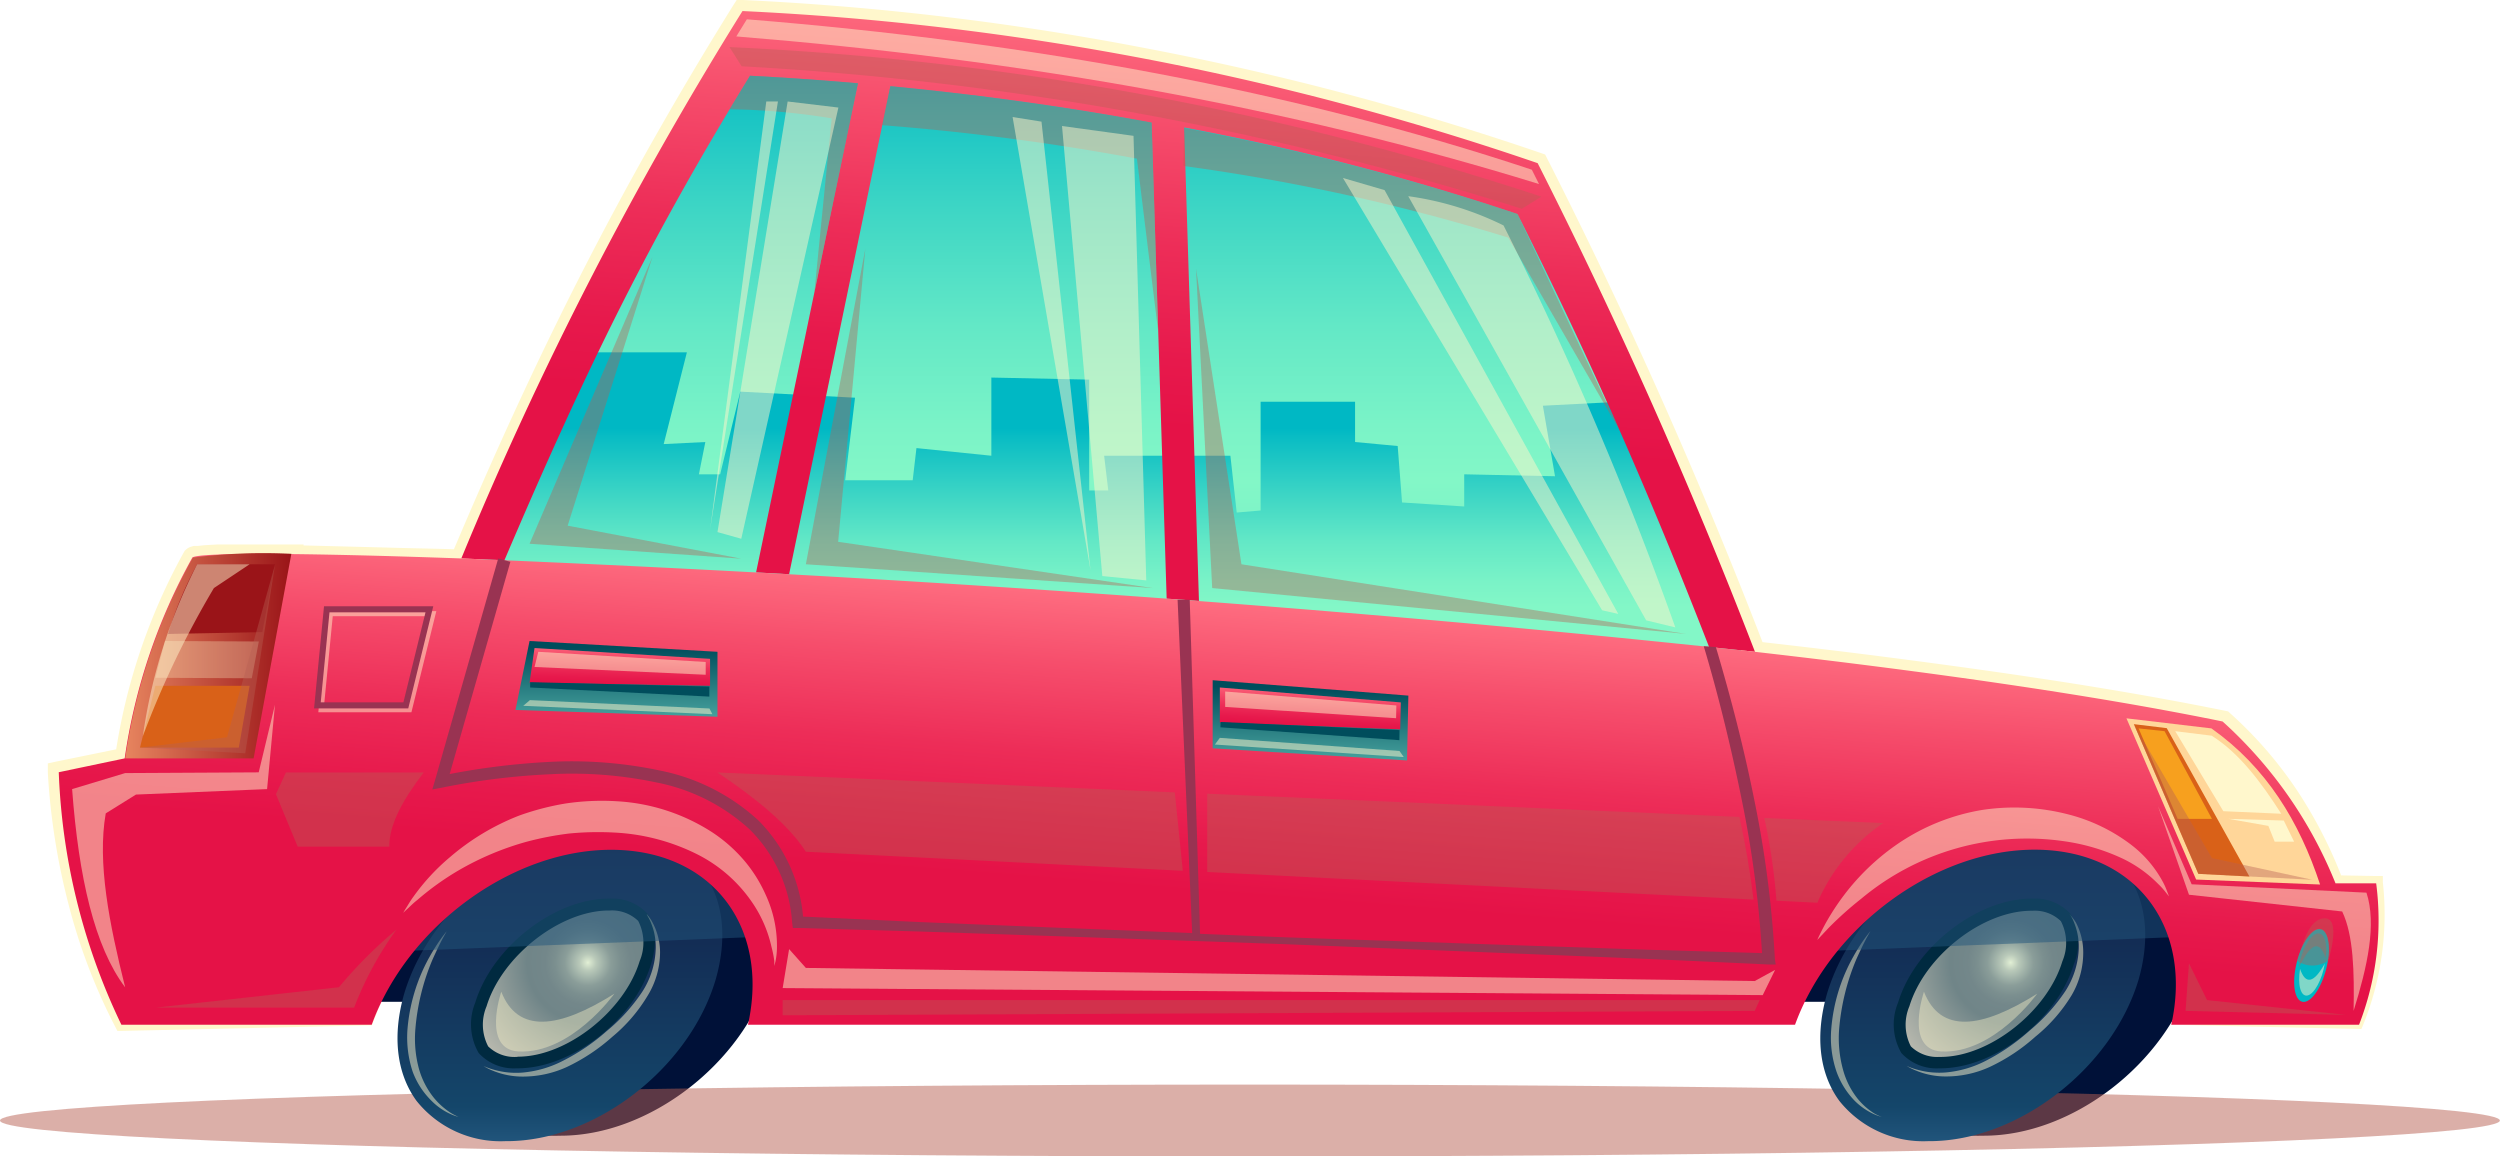 <svg xmlns="http://www.w3.org/2000/svg" xmlns:xlink="http://www.w3.org/1999/xlink" viewBox="0 0 205.93 95.26"><defs><style>.cls-1{mask:url(#mask);filter:url(#luminosity-noclip-3);}.cls-14,.cls-2,.cls-26,.cls-4,.cls-8{mix-blend-mode:multiply;}.cls-2{fill:url(#Áåçûìÿííûé_ãðàäèåíò_14);}.cls-3{mask:url(#mask-2);filter:url(#luminosity-noclip-4);}.cls-4{fill:url(#Áåçûìÿííûé_ãðàäèåíò_14-2);}.cls-5{isolation:isolate;}.cls-12,.cls-13,.cls-24,.cls-6{fill:#fff7cc;}.cls-7{fill:#001138;}.cls-26,.cls-8{fill:#b86053;}.cls-12,.cls-14,.cls-8{opacity:0.5;}.cls-9{fill:url(#Áåçûìÿííûé_ãðàäèåíò_287);}.cls-10{fill:#002a40;}.cls-11{fill:url(#Áåçûìÿííûé_ãðàäèåíò_433);}.cls-12,.cls-13,.cls-24,.cls-28,.cls-32{mix-blend-mode:screen;}.cls-13,.cls-26{opacity:0.4;}.cls-14{fill:#22567d;}.cls-15{fill:url(#Áåçûìÿííûé_ãðàäèåíò_287-2);}.cls-16{fill:url(#Áåçûìÿííûé_ãðàäèåíò_433-2);}.cls-17{fill:url(#Áåçûìÿííûé_ãðàäèåíò_6);}.cls-18{fill:url(#Áåçûìÿííûé_ãðàäèåíò_21);}.cls-19{fill:url(#Áåçûìÿííûé_ãðàäèåíò_17);}.cls-20{fill:url(#Áåçûìÿííûé_ãðàäèåíò_17-2);}.cls-21{fill:#993352;}.cls-22{fill:url(#Áåçûìÿííûé_ãðàäèåíò_7);}.cls-23{fill:#9a1418;}.cls-24{opacity:0.3;}.cls-25{fill:#d96118;}.cls-27{mask:url(#mask-3);}.cls-28,.cls-32{opacity:0.75;}.cls-28{fill:url(#Áåçûìÿííûé_ãðàäèåíò_29);}.cls-29{fill:#ffd699;}.cls-30{fill:#f7a01e;}.cls-31{mask:url(#mask-4);}.cls-32{fill:url(#Áåçûìÿííûé_ãðàäèåíò_29-2);}.cls-33{fill:url(#Áåçûìÿííûé_ãðàäèåíò_54);}.cls-34{fill:url(#Áåçûìÿííûé_ãðàäèåíò_17-3);}.cls-35{fill:#004d5c;}.cls-36{fill:url(#Áåçûìÿííûé_ãðàäèåíò_54-2);}.cls-37{fill:url(#Áåçûìÿííûé_ãðàäèåíò_17-4);}.cls-38{fill:url(#Áåçûìÿííûé_ãðàäèåíò_4);}.cls-39{filter:url(#luminosity-noclip-2);}.cls-40{filter:url(#luminosity-noclip);}</style><filter id="luminosity-noclip" x="48.34" y="-8224.69" width="86.99" height="32766" filterUnits="userSpaceOnUse" color-interpolation-filters="sRGB"><feFlood flood-color="#fff" result="bg"/><feBlend in="SourceGraphic" in2="bg"/></filter><mask id="mask" x="48.34" y="-8224.69" width="86.99" height="32766" maskUnits="userSpaceOnUse"><g class="cls-40"/></mask><linearGradient id="Áåçûìÿííûé_ãðàäèåíò_14" x1="-349.68" y1="31.1" x2="-349.68" y2="2.79" gradientTransform="translate(441.52)" gradientUnits="userSpaceOnUse"><stop offset="0" stop-color="#fff"/><stop offset="1"/></linearGradient><filter id="luminosity-noclip-2" x="23.55" y="-8224.69" width="152.94" height="32766" filterUnits="userSpaceOnUse" color-interpolation-filters="sRGB"><feFlood flood-color="#fff" result="bg"/><feBlend in="SourceGraphic" in2="bg"/></filter><mask id="mask-2" x="23.55" y="-8224.69" width="152.94" height="32766" maskUnits="userSpaceOnUse"><g class="cls-39"/></mask><linearGradient id="Áåçûìÿííûé_ãðàäèåíò_14-2" x1="-341.5" y1="60.98" x2="-340.84" y2="50.36" xlink:href="#Áåçûìÿííûé_ãðàäèåíò_14"/><linearGradient id="Áåçûìÿííûé_ãðàäèåíò_287" x1="-395.39" y1="70.01" x2="-395.39" y2="94.29" gradientTransform="translate(441.52)" gradientUnits="userSpaceOnUse"><stop offset="0" stop-color="#131f49"/><stop offset="0.87" stop-color="#14466a"/><stop offset="1" stop-color="#22567d"/></linearGradient><radialGradient id="Áåçûìÿííûé_ãðàäèåíò_433" cx="-393.09" cy="79.08" r="13.58" gradientTransform="translate(441.52 0.21)" gradientUnits="userSpaceOnUse"><stop offset="0" stop-color="#e2f0d5"/><stop offset="0.01" stop-color="#d9e7cf"/><stop offset="0.05" stop-color="#b9c9b9"/><stop offset="0.1" stop-color="#9eb0a7"/><stop offset="0.14" stop-color="#8a9d99"/><stop offset="0.2" stop-color="#7b8f8f"/><stop offset="0.26" stop-color="#73878a"/><stop offset="0.37" stop-color="#708588"/><stop offset="1" stop-color="#dad1c0"/></radialGradient><linearGradient id="Áåçûìÿííûé_ãðàäèåíò_287-2" x1="-278.2" y1="70.01" x2="-278.2" y2="94.29" xlink:href="#Áåçûìÿííûé_ãðàäèåíò_287"/><radialGradient id="Áåçûìÿííûé_ãðàäèåíò_433-2" cx="-275.9" cy="79.08" r="13.58" xlink:href="#Áåçûìÿííûé_ãðàäèåíò_433"/><linearGradient id="Áåçûìÿííûé_ãðàäèåíò_6" x1="-350.03" y1="54.67" x2="-350.03" y2="4.19" gradientTransform="translate(441.52)" gradientUnits="userSpaceOnUse"><stop offset="0" stop-color="#00b8c4"/><stop offset="0.03" stop-color="#15c2c4"/><stop offset="0.08" stop-color="#3cd5c5"/><stop offset="0.14" stop-color="#5be4c6"/><stop offset="0.2" stop-color="#71eec7"/><stop offset="0.25" stop-color="#7ff5c7"/><stop offset="0.3" stop-color="#83f7c7"/><stop offset="0.39" stop-color="#7af3c7"/><stop offset="0.55" stop-color="#63e8c6"/><stop offset="0.75" stop-color="#3cd5c5"/><stop offset="0.97" stop-color="#08bcc4"/><stop offset="1" stop-color="#00b8c4"/></linearGradient><linearGradient id="Áåçûìÿííûé_ãðàäèåíò_21" x1="-350.03" y1="50.85" x2="-350.03" y2="30.1" gradientTransform="translate(441.52)" gradientUnits="userSpaceOnUse"><stop offset="0.04" stop-color="#83f7c7"/><stop offset="0.14" stop-color="#7af3c7"/><stop offset="0.3" stop-color="#63e8c6"/><stop offset="0.49" stop-color="#3cd5c5"/><stop offset="0.72" stop-color="#08bcc4"/><stop offset="0.75" stop-color="#00b8c4"/></linearGradient><linearGradient id="Áåçûìÿííûé_ãðàäèåíò_17" x1="-346.31" y1="-3.88" x2="-350.29" y2="50.78" gradientTransform="translate(441.52)" gradientUnits="userSpaceOnUse"><stop offset="0.08" stop-color="#ff7082"/><stop offset="0.25" stop-color="#f64e6c"/><stop offset="0.44" stop-color="#ed2d58"/><stop offset="0.61" stop-color="#e7194c"/><stop offset="0.71" stop-color="#e51247"/></linearGradient><linearGradient id="Áåçûìÿííûé_ãðàäèåíò_17-2" x1="-339.21" y1="45.97" x2="-342.31" y2="84.93" xlink:href="#Áåçûìÿííûé_ãðàäèåíò_17"/><linearGradient id="Áåçûìÿííûé_ãðàäèåíò_7" x1="-431.2" y1="54.02" x2="-417.53" y2="54.02" gradientTransform="translate(441.52)" gradientUnits="userSpaceOnUse"><stop offset="0" stop-color="#e7855f"/><stop offset="1" stop-color="#9a1418"/></linearGradient><filter id="luminosity-noclip-3" x="48.34" y="1.59" width="86.99" height="31.64" filterUnits="userSpaceOnUse" color-interpolation-filters="sRGB"><feFlood flood-color="#fff" result="bg"/><feBlend in="SourceGraphic" in2="bg"/></filter><mask id="mask-3" x="48.34" y="1.59" width="86.99" height="31.64" maskUnits="userSpaceOnUse"><g class="cls-1"><path class="cls-2" d="M50.44,25.14c3.32-6.62,6.71-12.64,10.78-19.25l.2-.34.4,0c2.83.15,5.82.36,8.91.63l.74.06L67.38,25.92l1.34.07L72.81,6.38l.59.06c7.24.7,14.5,1.69,21.58,3l.53.09.59,18.72,1.33.14L96.85,9.73l.81.16A208.22,208.22,0,0,1,125.25,17l.26.09.12.25c2.63,5.23,5.06,10.33,7.4,15.54l2.3.35Q131,23.54,126.18,14A234.23,234.23,0,0,0,61.52,1.59C56.65,9.42,52.39,17,48.34,25.07Z"/></g></mask><linearGradient id="Áåçûìÿííûé_ãðàäèåíò_29" x1="-349.68" y1="31.1" x2="-349.68" y2="2.79" gradientTransform="translate(441.52)" gradientUnits="userSpaceOnUse"><stop offset="0" stop-color="#fff7cc"/><stop offset="1" stop-color="#fff7cc"/></linearGradient><filter id="luminosity-noclip-4" x="23.55" y="46.98" width="152.94" height="18.95" filterUnits="userSpaceOnUse" color-interpolation-filters="sRGB"><feFlood flood-color="#fff" result="bg"/><feBlend in="SourceGraphic" in2="bg"/></filter><mask id="mask-4" x="23.55" y="46.98" width="152.94" height="18.95" maskUnits="userSpaceOnUse"><g class="cls-3"><path class="cls-4" d="M142.49,54.92q15.75,1.9,31.45,4.23l2.55,6.78Q160.74,64.52,145,63.28Zm-2.51-.3q-20.52-2.41-41.16-4.1l.5,9.44q21.44,1.4,42.88,3.1ZM39.68,47.3C34.82,47.17,30,47.05,25.1,47l-1.55,8.89q6.69.29,13.4.61Zm0,9.3q28.47,1.35,57,3.19l-.49-9.48q-26.8-2.1-53.82-2.93Z"/></g></mask><linearGradient id="Áåçûìÿííûé_ãðàäèåíò_29-2" x1="-341.5" y1="60.98" x2="-340.84" y2="50.36" xlink:href="#Áåçûìÿííûé_ãðàäèåíò_29"/><linearGradient id="Áåçûìÿííûé_ãðàäèåíò_54" x1="-390.74" y1="59.65" x2="-390.74" y2="53.33" gradientTransform="translate(441.52)" gradientUnits="userSpaceOnUse"><stop offset="0" stop-color="#4da9a3"/><stop offset="1" stop-color="#004d5c"/></linearGradient><linearGradient id="Áåçûìÿííûé_ãðàäèåíò_17-3" x1="-390.35" y1="52.69" x2="-390.51" y2="57.96" xlink:href="#Áåçûìÿííûé_ãðàäèåíò_17"/><linearGradient id="Áåçûìÿííûé_ãðàäèåíò_54-2" x1="-335.24" y1="79.55" x2="-335.24" y2="73.2" gradientTransform="translate(444.65 -9.45) rotate(1.2)" xlink:href="#Áåçûìÿííûé_ãðàäèåíò_54"/><linearGradient id="Áåçûìÿííûé_ãðàäèåíò_17-4" x1="-335.17" y1="72.58" x2="-335.34" y2="77.87" gradientTransform="translate(444.65 -9.45) rotate(1.2)" xlink:href="#Áåçûìÿííûé_ãðàäèåíò_17"/><radialGradient id="Áåçûìÿííûé_ãðàäèåíò_4" cx="2621.49" cy="82.97" r="5.35" gradientTransform="matrix(-0.42, 0, -0.21, 1, 1316.34, 0.21)" gradientUnits="userSpaceOnUse"><stop offset="0" stop-color="#83f7c7"/><stop offset="0.88" stop-color="#00b8c4"/></radialGradient></defs><g class="cls-5"><g id="Layer_2" data-name="Layer 2"><g id="layer_1-2" data-name="layer 1"><path class="cls-6" d="M178.92,84l-.06.41h0l15.47-.35-.34.22a23.32,23.32,0,0,0,1.16-11.44l.59.52-3.35.07h-.44l-.18-.42a35,35,0,0,0-3.95-7,41.2,41.2,0,0,0-5.34-5.94l.42.22c-6.53-1.36-13.13-2.4-19.74-3.36s-13.26-1.77-19.9-2.5l-.53-.06-.19-.47h0L142,52.53l1.49.15,1.2.13-.92,1.2a433.66,433.66,0,0,0-17.86-40.17l.5.44A236.48,236.48,0,0,0,94.18,5.73,229.78,229.78,0,0,0,61.12,1.8l.79-.42q-6.69,10.73-12.46,22c-3.83,7.5-7.32,15.18-10.59,23l-.78-1.23,1.57.07L39.55,47c-2.6-.12-5.19-.15-7.79-.23L24,46.53l-1.05,0,.18-1v0l.84,1-4,0c-.66,0-1.36,0-2,0l-1,.06-.45,0-.18,0h0s0,0,.23-.14l.15-.2a47.7,47.7,0,0,0-5.46,16.24l-.1.6-.6.13L5,64.49l.72-.93A65.71,65.71,0,0,0,7.05,74.11a46,46,0,0,0,3.4,10.06L10,83.89l20.64.43-.08.06.86-1.87v0h0l1.69,0-1.69,0,0,0-.77,1.89,0,.06h-.06L10,84.92H9.67l-.15-.29a47.69,47.69,0,0,1-3.89-10.2A55.47,55.47,0,0,1,3.94,63.65l0-.77.75-.16,5.48-1.12-.69.73a49.26,49.26,0,0,1,5.67-16.85l.07-.12.08-.07a1.14,1.14,0,0,1,.45-.26l.21-.06.32,0,.56-.06,1.05-.06c.69,0,1.35,0,2,0l4.12,0h1l-.2,1.05v0l-.86-1,7.81.2c2.6.08,5.21.1,7.81.23L39.52,47,38,46.88l-1.27-.05.49-1.18c3.29-7.8,6.8-15.53,10.65-23.08S55.92,7.63,60.4.44L60.68,0l.52,0A232,232,0,0,1,94.52,4a237.47,237.47,0,0,1,32.42,8.61l.34.12.16.32a430.64,430.64,0,0,1,17.93,40.33l.52,1.36-1.44-.16-1.2-.12.91-1.23h0l-.72-.53q10,1.1,20,2.51c6.64.94,13.26,2,19.86,3.34l.24.05.18.17a33.48,33.48,0,0,1,5.49,6.33A37.2,37.2,0,0,1,193,72.51l-.61-.41,3.35.06h.54l0,.52a24.21,24.21,0,0,1-1.67,11.85l-.1.23h-.23l-15.47-.35h0Z"/><path class="cls-7" d="M163.24,93.55A8.85,8.85,0,0,1,156,90.23c-1.69-2.29-2-5.45-1-8.88,2.21-7.3,9.94-13.24,17.22-13.24h.12a8.85,8.85,0,0,1,7.29,3.32c1.68,2.29,2,5.45,1,8.88-2.21,7.3-9.93,13.24-17.21,13.24Z"/><path class="cls-7" d="M46.1,93.55a8.82,8.82,0,0,1-7.29-3.32c-1.69-2.29-2.05-5.45-1-8.88C40,74.05,47.73,68.11,55,68.11h.11a8.82,8.82,0,0,1,7.29,3.32c1.69,2.29,2,5.45,1,8.88-2.21,7.3-9.93,13.24-17.22,13.24Z"/><ellipse class="cls-8" cx="102.96" cy="92.3" rx="102.96" ry="2.96"/><rect class="cls-7" x="23.99" y="63.72" width="159.13" height="18.8"/><path class="cls-9" d="M41.61,94a8.86,8.86,0,0,1-7.3-3.32c-1.68-2.3-2-5.45-1-8.88,2.21-7.3,9.93-13.24,17.21-13.24h.12a8.82,8.82,0,0,1,7.29,3.32c1.69,2.29,2,5.45,1,8.88C56.73,88.05,49,94,41.72,94Z"/><path class="cls-10" d="M42.54,88a3.92,3.92,0,0,1-3.11-1.26,4.74,4.74,0,0,1-.28-4.16c1.39-4.56,6.52-8.56,11-8.56h.08a3.94,3.94,0,0,1,3.12,1.26c.7,1,.79,2.42.27,4.16C52.24,84,47.11,88,42.64,88Z"/><path class="cls-11" d="M42.55,87.06a3.1,3.1,0,0,1-2.34-.87,3.89,3.89,0,0,1-.13-3.3C41.33,78.77,46.13,75,50.15,75h.07a3.1,3.1,0,0,1,2.35.86,3.92,3.92,0,0,1,.12,3.31c-1.25,4.11-6,7.86-10,7.87Z"/><path class="cls-12" d="M53.26,75.27l.14.18a2.87,2.87,0,0,1,.36.56,5.24,5.24,0,0,1,.61,2.4,6.86,6.86,0,0,1-1,3.57,13.2,13.2,0,0,1-2.94,3.43,15.61,15.61,0,0,1-3.76,2.49,8.67,8.67,0,0,1-3.61.78,6.42,6.42,0,0,1-2.43-.47,4.56,4.56,0,0,1-.8-.4,6,6,0,0,0,.84.3,6.6,6.6,0,0,0,2.38.24,9,9,0,0,0,3.38-1A17,17,0,0,0,50,84.91a14.79,14.79,0,0,0,2.9-3.21A6.9,6.9,0,0,0,54,78.4a5.17,5.17,0,0,0-.36-2.34,3.57,3.57,0,0,0-.29-.59Z"/><path class="cls-12" d="M37.77,92a3.69,3.69,0,0,1-.65-.23,5.17,5.17,0,0,1-1.56-1.08A6.53,6.53,0,0,1,34,88.3a9,9,0,0,1-.44-3.46,14.68,14.68,0,0,1,1.81-6,16.59,16.59,0,0,1,1-1.58c.26-.36.42-.54.42-.54l-.33.59c-.21.39-.5,1-.81,1.68a18.44,18.44,0,0,0-1.44,5.84,9.47,9.47,0,0,0,.31,3.25,6.75,6.75,0,0,0,1.22,2.35,6.06,6.06,0,0,0,1.36,1.22A4.48,4.48,0,0,0,37.77,92Z"/><path class="cls-13" d="M41.29,81.69c1.36,3.46,4.7,3.07,9.32.16,0,0-3.57,5-7.92,4.76C39.67,86.42,41.29,81.69,41.29,81.69Z"/><path class="cls-14" d="M30.65,78.44,61.73,77.2s13-15.47-4.44-13.83S30.65,78.44,30.65,78.44Z"/><path class="cls-15" d="M158.8,94a8.84,8.84,0,0,1-7.29-3.32c-1.69-2.3-2-5.45-1-8.88,2.21-7.3,9.94-13.24,17.22-13.24h.12a8.85,8.85,0,0,1,7.29,3.32c1.68,2.29,2,5.45,1,8.88C173.92,88.05,166.2,94,158.92,94Z"/><path class="cls-10" d="M159.74,88a3.93,3.93,0,0,1-3.12-1.26,4.71,4.71,0,0,1-.27-4.16c1.38-4.56,6.52-8.56,11-8.56h.08a3.93,3.93,0,0,1,3.12,1.26,4.7,4.7,0,0,1,.27,4.16C169.43,84,164.3,88,159.83,88Z"/><path class="cls-16" d="M159.74,87.06a3.1,3.1,0,0,1-2.34-.87,3.9,3.9,0,0,1-.12-3.3c1.25-4.12,6-7.87,10.06-7.87h.08a3.08,3.08,0,0,1,2.34.86,3.88,3.88,0,0,1,.12,3.31c-1.24,4.11-6,7.86-10,7.87Z"/><path class="cls-12" d="M170.45,75.27l.15.18A4.28,4.28,0,0,1,171,76a5.26,5.26,0,0,1,.6,2.4,6.94,6.94,0,0,1-.95,3.57,13.25,13.25,0,0,1-3,3.43,15.42,15.42,0,0,1-3.76,2.49,8.63,8.63,0,0,1-3.61.78,6.36,6.36,0,0,1-2.42-.47,5,5,0,0,1-.81-.4,6,6,0,0,0,.84.3,6.69,6.69,0,0,0,2.39.24,8.94,8.94,0,0,0,3.37-1,17.06,17.06,0,0,0,3.57-2.48,15.05,15.05,0,0,0,2.9-3.21,6.9,6.9,0,0,0,1.1-3.3,5.15,5.15,0,0,0-.37-2.34,2.92,2.92,0,0,0-.29-.59Z"/><path class="cls-12" d="M155,92a3.69,3.69,0,0,1-.65-.23,5.42,5.42,0,0,1-1.56-1.08,6.64,6.64,0,0,1-1.51-2.41,8.63,8.63,0,0,1-.44-3.46,14.53,14.53,0,0,1,1.81-6,15,15,0,0,1,1-1.58c.27-.36.42-.54.42-.54l-.33.59c-.21.39-.5,1-.81,1.68a18.72,18.72,0,0,0-1.44,5.84,9.73,9.73,0,0,0,.31,3.25A6.6,6.6,0,0,0,153,90.48a5.66,5.66,0,0,0,1.36,1.22A4.13,4.13,0,0,0,155,92Z"/><path class="cls-13" d="M158.48,81.69c1.36,3.46,4.7,3.07,9.33.16,0,0-3.58,5-7.92,4.76C156.86,86.42,158.48,81.69,158.48,81.69Z"/><path class="cls-14" d="M147.85,78.44l31.07-1.24s13-15.47-4.43-13.83S147.85,78.44,147.85,78.44Z"/><path class="cls-17" d="M39.44,46.05c7.72-16.18,15.4-31,23-43.49,23,2,44.25,6.08,63.34,12.77,6.13,11.55,12,24.67,17.77,38.69Z"/><polygon class="cls-18" points="39.44 46.05 47.83 29.02 56.58 29.02 54.67 36.58 58.1 36.41 57.57 39.07 59.32 39.07 60.98 32.26 70.43 32.76 69.62 39.56 75.18 39.56 75.49 36.91 81.66 37.54 81.66 31.1 89.72 31.27 89.72 40.4 91.29 40.4 90.95 37.54 101.35 37.54 101.87 42.22 103.84 42.05 103.84 33.09 111.62 33.09 111.62 36.41 115.13 36.74 115.49 41.39 120.61 41.72 120.61 39.07 128.09 39.23 127.09 33.42 133.46 33.09 143.53 54.02 39.44 46.05"/><path class="cls-19" d="M61.78,6.24c2.92.15,5.89.36,8.89.62L62.28,47.15,65,47.3,73.34,7.1c7.08.68,14.32,1.66,21.52,3L96.1,49.31l2.66.19-1.22-39A207.63,207.63,0,0,1,125,17.63c6.14,12.23,10.94,23.22,15.78,35.66l-1.22-.12,5,.52a435.13,435.13,0,0,0-17.9-40.25A235.79,235.79,0,0,0,61.16.91,304.62,304.62,0,0,0,38,46l3.55.15C48.31,30.28,53.62,19.52,61.78,6.24Z"/><path class="cls-20" d="M195.73,72.76h-3.35a36.06,36.06,0,0,0-9.3-13.33c-10.53-2.16-23.92-4.07-38.53-5.74C111,50.07,75.42,47.54,38,46c-13.2-.47-21.72-.5-22.16-.07a48.2,48.2,0,0,0-5.57,16.54L4.84,63.61A52.36,52.36,0,0,0,10,84.41H30.62C33.57,76.29,42.25,69.92,50.49,70S63.4,76.41,61.61,84.41h86.25c2.95-8.12,11.63-14.49,19.87-14.42s12.91,6.42,11.12,14.42h15.47A23.74,23.74,0,0,0,195.73,72.76Z"/><path class="cls-21" d="M146.2,79a88.48,88.48,0,0,0-1.69-13.08c-.86-4.3-1.92-8.41-3.17-12.62l-1-.07c1.25,4.17,2.32,8.62,3.18,12.89a89.2,89.2,0,0,1,1.62,12.39l-9.44-.28-10-.34-20-.69-6.85-.28L98,49.4l-1,0,1.2,27.46-12.48-.5-10-.41-9.57-.45a12.78,12.78,0,0,0-3.67-7.91,16.8,16.8,0,0,0-8.17-4.13,35,35,0,0,0-9.07-.7,59.39,59.39,0,0,0-8.2,1l5-17.48-1-.28-5.2,18.25-.23.78.8-.15a57.41,57.41,0,0,1,8.84-1.1,33.74,33.74,0,0,1,8.81.67,15.86,15.86,0,0,1,7.69,3.87A11.9,11.9,0,0,1,65.25,76h0l.06.44h.42l10,.29,10,.34,20,.7,20,.81,10,.41,10,.46h0l.54,0Z"/><path class="cls-22" d="M10.31,62.47H20.89L24,45.62a45.7,45.7,0,0,0-8.11.31A48.49,48.49,0,0,0,10.31,62.47Z"/><path class="cls-23" d="M16.24,46.48a30.2,30.2,0,0,0-2.4,5.74l7.77-.15,1.05-5.59Z"/><polygon class="cls-24" points="13.59 52.8 12.8 55.83 20.74 55.87 21.32 52.84 13.59 52.8"/><polygon class="cls-25" points="12.8 56.49 11.53 61.58 19.67 61.58 20.56 56.49 12.8 56.49"/><polygon class="cls-26" points="11.53 61.58 18.7 60.73 22.66 46.48 20.2 62.05 11.53 61.58"/><path class="cls-12" d="M20.56,46.48H16.24a44.76,44.76,0,0,0-4.47,14.15,76,76,0,0,1,5.85-12.19Z"/><path class="cls-26" d="M61.78,6.24c2.84.14,5.81.36,8.89.62L67.08,24.09,68.51,9.75A56.17,56.17,0,0,0,60.09,9Z"/><path class="cls-26" d="M73.34,7.1q10.86,1.05,21.52,3L95.4,27.3,93.65,13.07a198.85,198.85,0,0,0-21-2.76Z"/><path class="cls-26" d="M97.54,10.54A208.24,208.24,0,0,1,125,17.63l8.42,17.85-9.19-15.91a167.72,167.72,0,0,0-26.75-5.9Z"/><polygon class="cls-26" points="53.75 21.14 43.62 44.79 61.06 46.02 46.76 43.3 53.75 21.14"/><polygon class="cls-26" points="71.28 20.48 66.38 46.48 94.95 48.44 69.04 44.63 71.28 20.48"/><polygon class="cls-26" points="98.52 22.14 99.85 48.44 138.89 52.22 102.26 46.48 98.52 22.14"/><polygon class="cls-12" points="64.88 8.36 59.1 43.83 61.06 44.38 69.06 8.86 64.88 8.36"/><polygon class="cls-12" points="64.08 8.36 58.49 43.63 63.12 8.36 64.08 8.36"/><polygon class="cls-12" points="87.48 10.38 93.37 11.19 94.42 47.81 90.8 47.45 87.48 10.38"/><polygon class="cls-12" points="89.83 46.98 85.79 10.02 83.41 9.64 89.83 46.98"/><path class="cls-12" d="M123.85,18.57A289.28,289.28,0,0,1,138,51.68l-2.4-.58L116,16.16A25.57,25.57,0,0,1,123.85,18.57Z"/><polygon class="cls-12" points="133.3 50.57 114.05 15.66 110.62 14.66 131.97 50.27 133.3 50.57"/><g class="cls-27"><path class="cls-28" d="M50.44,25.14c3.32-6.62,6.71-12.64,10.78-19.25l.2-.34.4,0c2.83.15,5.82.36,8.91.63l.74.06L67.38,25.92l1.34.07L72.81,6.38l.59.06c7.24.7,14.5,1.69,21.58,3l.53.09.59,18.72,1.33.14L96.85,9.73l.81.16A208.22,208.22,0,0,1,125.25,17l.26.09.12.25c2.63,5.23,5.06,10.33,7.4,15.54l2.3.35Q131,23.54,126.18,14A234.23,234.23,0,0,0,61.52,1.59C56.65,9.42,52.39,17,48.34,25.07Z"/></g><path class="cls-26" d="M60.09,3.88l1,1.58A260.32,260.32,0,0,1,125.35,17.2l1.62-1A249.39,249.39,0,0,0,60.09,3.88Z"/><path class="cls-29" d="M182.16,60l-7-.83,5.74,13.28,10.21.41C189.41,67.71,186.72,63.23,182.16,60Z"/><polygon class="cls-25" points="175.77 59.65 181.08 71.98 185.29 72.2 178.48 59.98 175.77 59.65"/><polygon class="cls-30" points="176.16 60 179.38 67.45 182.2 67.45 178.3 60.23 176.16 60"/><path class="cls-6" d="M179.18,60.23l3,.37c2.26,1.42,4.06,3.81,5.73,6.43l-4.77-.21Z"/><polygon class="cls-26" points="175.77 59.65 181.08 71.98 190.47 72.47 182.2 70.68 175.77 59.65"/><polygon class="cls-6" points="183.56 67.45 188.12 67.59 188.97 69.33 187.37 69.33 186.85 68.03 183.56 67.45"/><g class="cls-31"><path class="cls-32" d="M142.49,54.92q15.75,1.9,31.45,4.23l2.55,6.78Q160.74,64.52,145,63.28Zm-2.51-.3q-20.52-2.41-41.16-4.1l.5,9.44q21.44,1.4,42.88,3.1ZM39.68,47.3C34.82,47.17,30,47.05,25.1,47l-1.55,8.89q6.69.29,13.4.61Zm0,9.3q28.47,1.35,57,3.19l-.49-9.48q-26.8-2.1-53.82-2.93Z"/></g><polygon class="cls-33" points="43.62 52.8 42.46 58.48 59.1 59.04 59.1 53.69 43.62 52.8"/><polygon class="cls-34" points="44.03 53.38 43.62 56.24 58.49 56.49 58.49 54.27 44.03 53.38"/><polygon class="cls-35" points="43.67 56.19 58.43 56.55 58.43 57.38 43.67 56.63 43.67 56.19"/><polygon class="cls-12" points="44.34 53.69 58.13 54.53 58.13 55.58 44.03 54.94 44.34 53.69"/><polygon class="cls-12" points="43.65 57.67 43.1 58.14 58.68 58.83 58.44 58.36 43.65 57.67"/><polygon class="cls-36" points="99.89 56.03 99.89 61.64 115.9 62.64 116.01 57.3 99.89 56.03"/><polygon class="cls-37" points="100.48 56.63 100.48 59.52 115.34 60.08 115.39 57.86 100.48 56.63"/><polygon class="cls-35" points="100.54 59.47 115.28 60.14 115.27 60.97 100.53 59.91 100.54 59.47"/><polygon class="cls-12" points="100.92 56.96 115.02 58.11 115 59.16 100.92 58.23 100.92 56.96"/><polygon class="cls-12" points="100.07 61.33 100.48 60.78 115.28 61.86 115.63 62.36 100.07 61.33"/><path class="cls-12" d="M61.52,1.59c23.35,1.88,45,5.86,64.66,12.39l.59,1.18C106.15,8.78,84,4.89,60.65,3Z"/><path class="cls-12" d="M63.78,79.57l0-.41A8.53,8.53,0,0,0,63.55,78a10.53,10.53,0,0,0-1.65-3.75,12,12,0,0,0-4.39-3.84,17.1,17.1,0,0,0-6.89-1.83,24.53,24.53,0,0,0-3.75.08,25.7,25.7,0,0,0-3.47.67,23.76,23.76,0,0,0-5.6,2.35,22.71,22.71,0,0,0-3.42,2.45c-.4.31-.66.6-.87.78l-.3.28.21-.35c.15-.22.34-.58.65-1a17.58,17.58,0,0,1,3-3.24,19.71,19.71,0,0,1,5.67-3.41,21.78,21.78,0,0,1,3.82-1A20.14,20.14,0,0,1,50.79,66a16.08,16.08,0,0,1,7.88,2.56A12.44,12.44,0,0,1,61.4,71a11.7,11.7,0,0,1,1.66,2.68A10,10,0,0,1,64,78a6,6,0,0,1-.12,1.18Z"/><path class="cls-12" d="M178.67,73.84l-.23-.28a5.88,5.88,0,0,0-.66-.74,10.39,10.39,0,0,0-2.88-2.07A16.89,16.89,0,0,0,170,69.29,21.29,21.29,0,0,0,153.35,74a29.51,29.51,0,0,0-2.72,2.43l-.94,1s.19-.45.61-1.23a20,20,0,0,1,2.12-3.13,19.07,19.07,0,0,1,4.26-3.8,17.39,17.39,0,0,1,6.64-2.56,17.73,17.73,0,0,1,7.11.39,14.46,14.46,0,0,1,5.19,2.54,9.52,9.52,0,0,1,2.5,2.93,5.91,5.91,0,0,1,.42.94Z"/><polygon class="cls-12" points="65 78.18 64.47 81.39 145.2 81.97 146.22 79.89 144.54 80.81 66.38 79.73 65 78.18"/><path class="cls-12" d="M10.31,81.33C7.79,78,6.48,72.26,5.94,65l4.37-1.32,11-.06,1.34-5.57L22,65l-10.8.45L8.71,67C8,71.06,9,76.08,10.31,81.33Z"/><path class="cls-12" d="M177.76,66.4l2.77,6.44,14.4.69c.85,2.61.08,6.08-1.06,9.74.06-3.2,0-6.22-.94-8.19L180.31,73.7Z"/><path class="cls-26" d="M189.35,79.15s.5-3.51,2.15-3.51c1.4,0,.28,3.51.28,3.51Z"/><path class="cls-38" d="M189.13,79.53c-.36,1.67-.07,3,.63,3s1.57-1.35,1.92-3,.07-3-.63-3S189.48,77.86,189.13,79.53Z"/><path class="cls-26" d="M191.75,79.15a2.29,2.29,0,0,1-2.54,0s.74-2.68,1.84-2.64S191.75,79.15,191.75,79.15Z"/><path class="cls-12" d="M189.46,79.81c-.22,1.32.06,2.32.62,2.19s1.2-1.31,1.42-2.64h0C190.6,81,189.91,81.13,189.46,79.81Z"/><path class="cls-26" d="M189.35,79.74c.18-1.31.83-2.59,1.43-2.82s1,.66.78,2h0C191.07,77.4,190.34,77.64,189.35,79.74Z"/><polygon class="cls-26" points="180.31 79.35 180.03 83.27 193.26 83.6 181.8 82.38 180.31 79.35"/><polygon class="cls-26" points="64.47 82.38 144.95 82.38 144.54 83.27 64.47 83.63 64.47 82.38"/><path class="cls-26" d="M12.81,83H29.17a28,28,0,0,1,3.49-6.43,36.73,36.73,0,0,0-4.74,4.75Z"/><path class="cls-12" d="M33.89,58.67H26.22l.8-8.33h8.92Zm-7.21-.42h6.89l1.84-7.49h-8Z"/><path class="cls-21" d="M33.63,58.35H25.87l.82-8.41h9Zm-7.21-.5h6.81l1.82-7.41H27.14Z"/><path class="cls-26" d="M99.44,71.83l45,2.27q-.41-3.41-1.16-6.81L99.44,65.38Z"/><path class="cls-26" d="M96.77,65.27,59.1,63.63C62.35,65.8,65,68,66.38,70.16l31.05,1.57Z"/><path class="cls-26" d="M145.33,67.38a48.74,48.74,0,0,1,1,6.81l3.37.17a15.19,15.19,0,0,1,5.42-6.56Z"/><path class="cls-26" d="M23.55,63.63H34.9c-1.69,2.21-2.86,4.29-2.83,6.11l-7.55,0-1.79-4.32Z"/></g></g></g></svg>